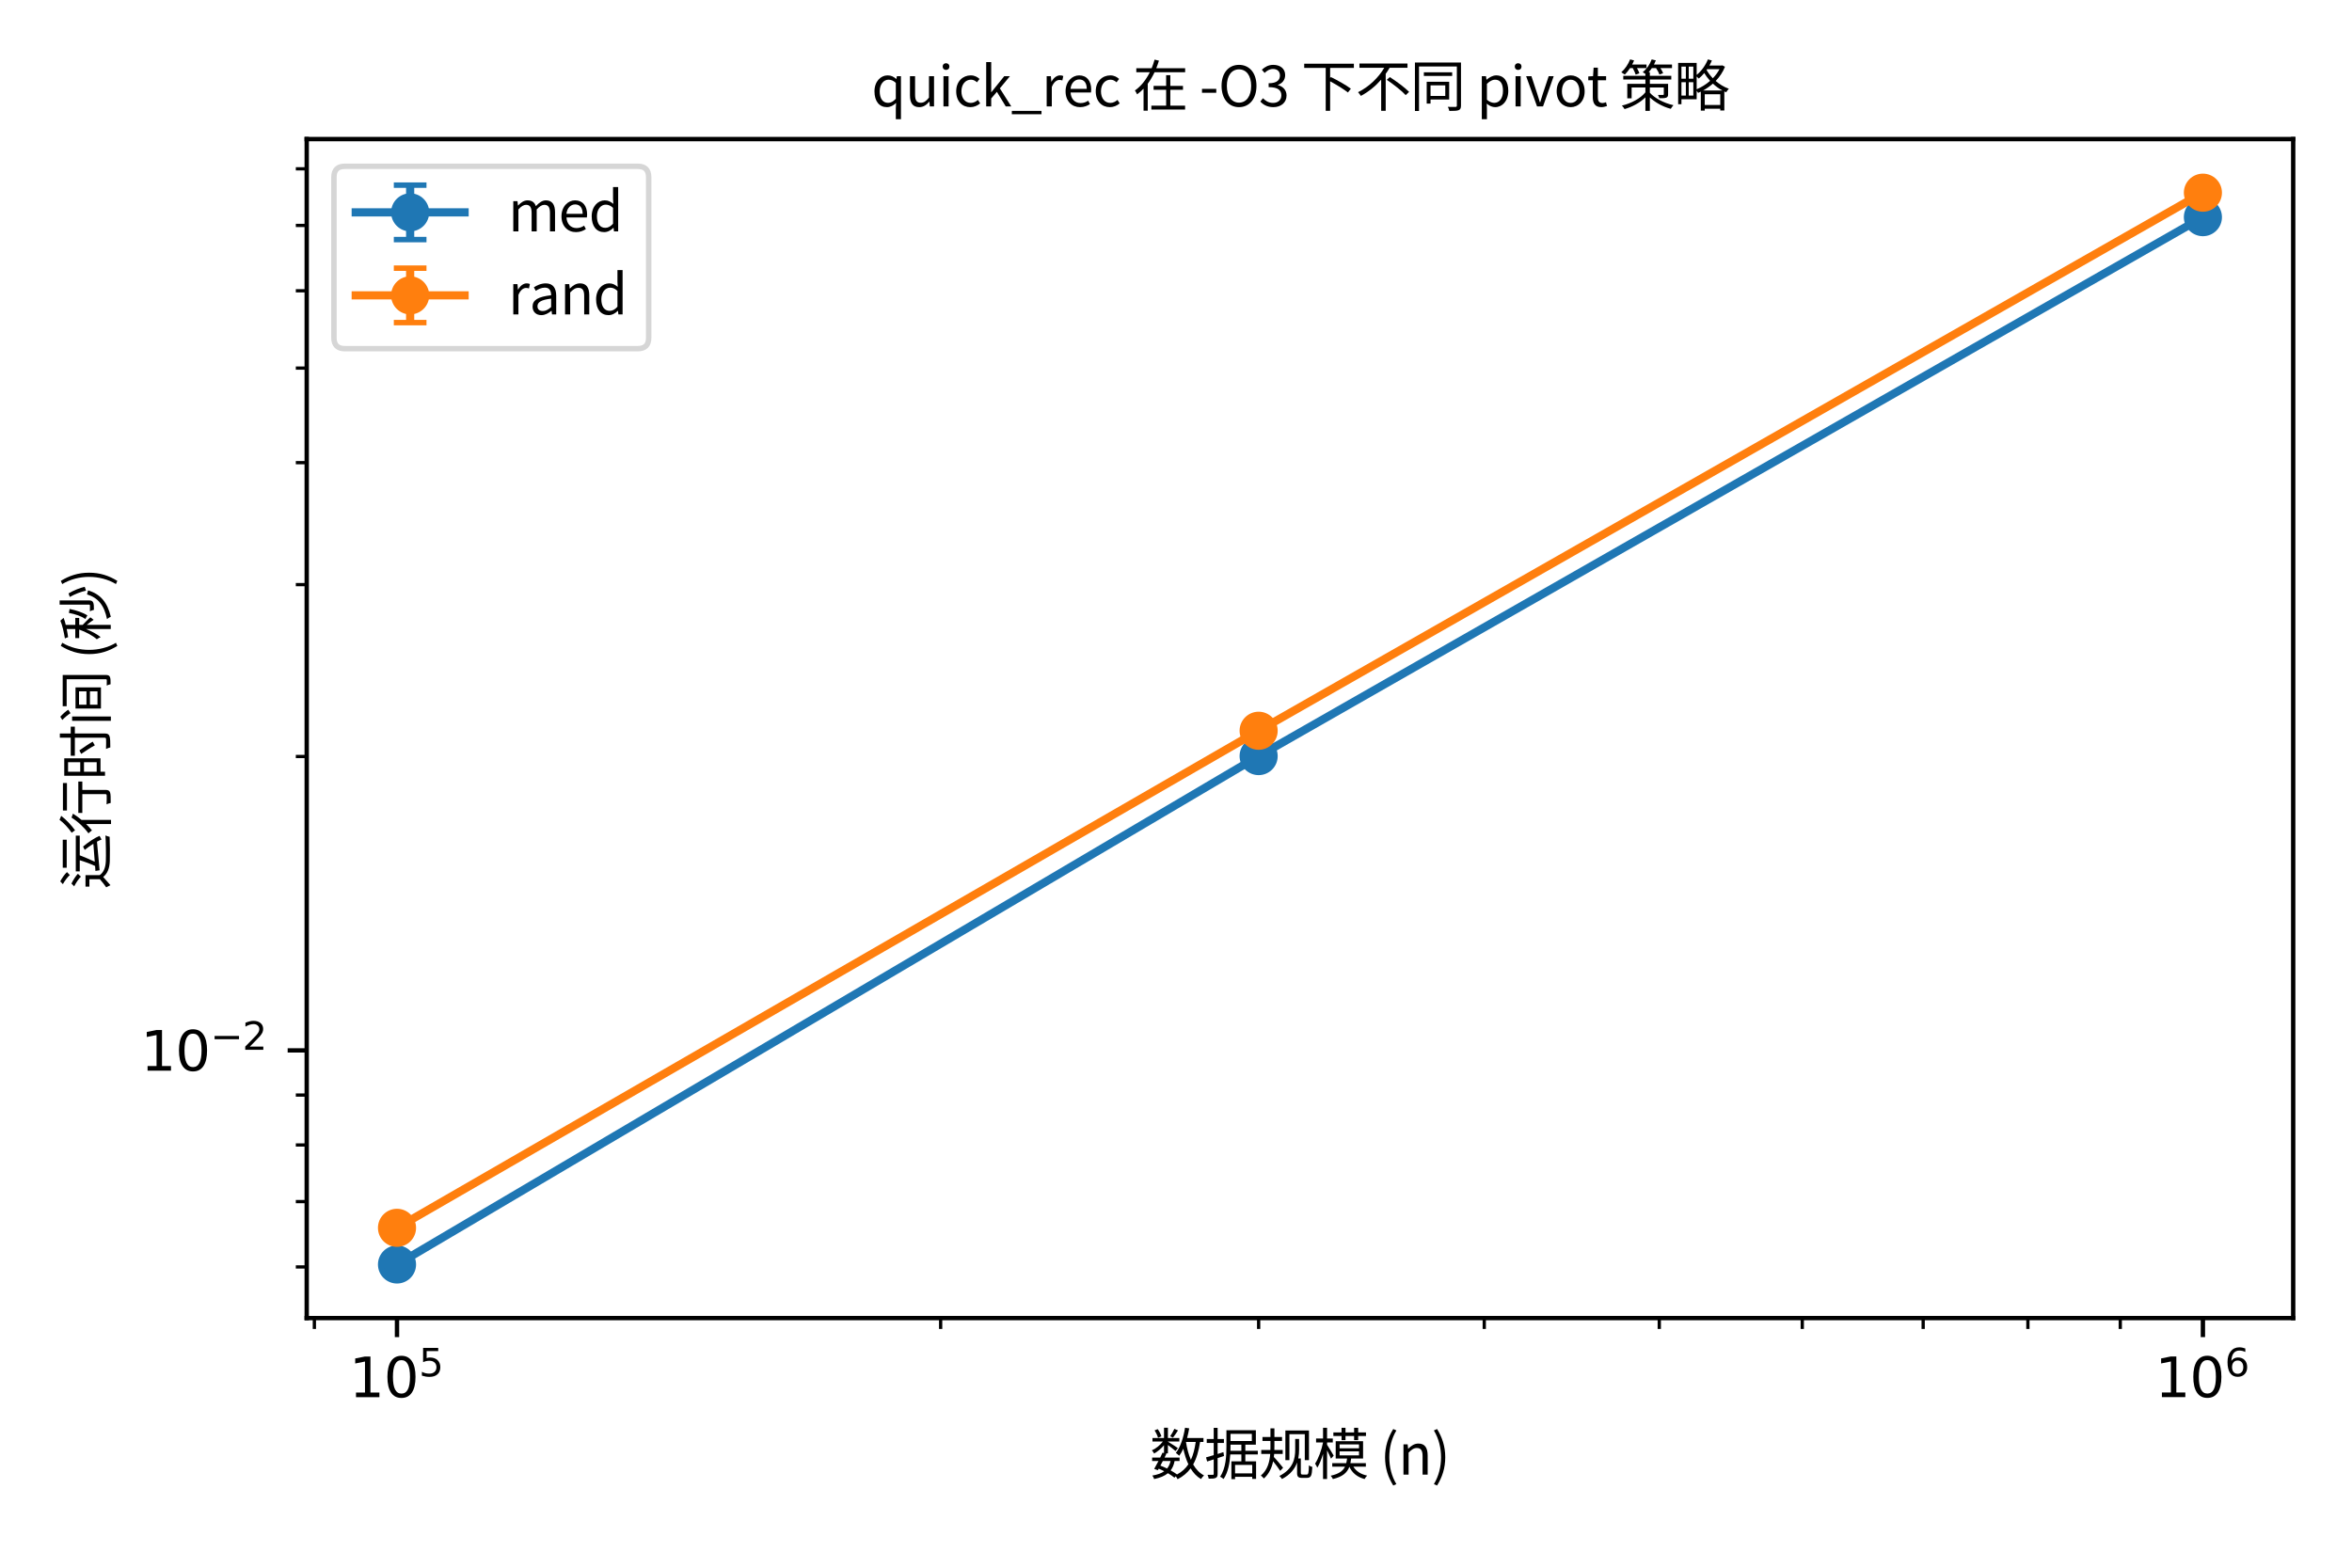 <?xml version="1.0" encoding="utf-8" standalone="no"?>
<!DOCTYPE svg PUBLIC "-//W3C//DTD SVG 1.1//EN"
  "http://www.w3.org/Graphics/SVG/1.1/DTD/svg11.dtd">
<svg xmlns:xlink="http://www.w3.org/1999/xlink" width="432pt" height="288pt" viewBox="0 0 432 288" xmlns="http://www.w3.org/2000/svg" version="1.1">
 <defs>
  <style type="text/css">*{stroke-linejoin: round; stroke-linecap: butt}</style>
 </defs>
 <g id="figure_1">
  <g id="patch_1">
   <path d="M 0 288 
L 432 288 
L 432 0 
L 0 0 
z
" style="fill: #ffffff"/>
  </g>
  <g id="axes_1">
   <g id="patch_2">
    <path d="M 56.335 242.143 
L 421.2 242.143 
L 421.2 25.552 
L 56.335 25.552 
z
" style="fill: #ffffff"/>
   </g>
   <g id="matplotlib.axis_1">
    <g id="xtick_1">
     <g id="line2d_1">
      <defs>
       <path id="m22f212d4cc" d="M 0 0 
L 0 3.5 
" style="stroke: #000000; stroke-width: 0.8"/>
      </defs>
      <g>
       <use xlink:href="#m22f212d4cc" x="72.919" y="242.143" style="stroke: #000000; stroke-width: 0.8"/>
      </g>
     </g>
     <g id="text_1">
      <!-- $\mathdefault{10^{5}}$ -->
      <g transform="translate(64.119 256.741) scale(0.1 -0.1)">
       <defs>
        <path id="DejaVuSans-31" d="M 794 531 
L 1825 531 
L 1825 4091 
L 703 3866 
L 703 4441 
L 1819 4666 
L 2450 4666 
L 2450 531 
L 3481 531 
L 3481 0 
L 794 0 
L 794 531 
z
" transform="scale(0.016)"/>
        <path id="DejaVuSans-30" d="M 2034 4250 
Q 1547 4250 1301 3770 
Q 1056 3291 1056 2328 
Q 1056 1369 1301 889 
Q 1547 409 2034 409 
Q 2525 409 2770 889 
Q 3016 1369 3016 2328 
Q 3016 3291 2770 3770 
Q 2525 4250 2034 4250 
z
M 2034 4750 
Q 2819 4750 3233 4129 
Q 3647 3509 3647 2328 
Q 3647 1150 3233 529 
Q 2819 -91 2034 -91 
Q 1250 -91 836 529 
Q 422 1150 422 2328 
Q 422 3509 836 4129 
Q 1250 4750 2034 4750 
z
" transform="scale(0.016)"/>
        <path id="DejaVuSans-35" d="M 691 4666 
L 3169 4666 
L 3169 4134 
L 1269 4134 
L 1269 2991 
Q 1406 3038 1543 3061 
Q 1681 3084 1819 3084 
Q 2600 3084 3056 2656 
Q 3513 2228 3513 1497 
Q 3513 744 3044 326 
Q 2575 -91 1722 -91 
Q 1428 -91 1123 -41 
Q 819 9 494 109 
L 494 744 
Q 775 591 1075 516 
Q 1375 441 1709 441 
Q 2250 441 2565 725 
Q 2881 1009 2881 1497 
Q 2881 1984 2565 2268 
Q 2250 2553 1709 2553 
Q 1456 2553 1204 2497 
Q 953 2441 691 2322 
L 691 4666 
z
" transform="scale(0.016)"/>
       </defs>
       <use xlink:href="#DejaVuSans-31" transform="translate(0 0.684)"/>
       <use xlink:href="#DejaVuSans-30" transform="translate(63.623 0.684)"/>
       <use xlink:href="#DejaVuSans-35" transform="translate(128.203 38.966) scale(0.7)"/>
      </g>
     </g>
    </g>
    <g id="xtick_2">
     <g id="line2d_2">
      <g>
       <use xlink:href="#m22f212d4cc" x="404.615" y="242.143" style="stroke: #000000; stroke-width: 0.8"/>
      </g>
     </g>
     <g id="text_2">
      <!-- $\mathdefault{10^{6}}$ -->
      <g transform="translate(395.815 256.741) scale(0.1 -0.1)">
       <defs>
        <path id="DejaVuSans-36" d="M 2113 2584 
Q 1688 2584 1439 2293 
Q 1191 2003 1191 1497 
Q 1191 994 1439 701 
Q 1688 409 2113 409 
Q 2538 409 2786 701 
Q 3034 994 3034 1497 
Q 3034 2003 2786 2293 
Q 2538 2584 2113 2584 
z
M 3366 4563 
L 3366 3988 
Q 3128 4100 2886 4159 
Q 2644 4219 2406 4219 
Q 1781 4219 1451 3797 
Q 1122 3375 1075 2522 
Q 1259 2794 1537 2939 
Q 1816 3084 2150 3084 
Q 2853 3084 3261 2657 
Q 3669 2231 3669 1497 
Q 3669 778 3244 343 
Q 2819 -91 2113 -91 
Q 1303 -91 875 529 
Q 447 1150 447 2328 
Q 447 3434 972 4092 
Q 1497 4750 2381 4750 
Q 2619 4750 2861 4703 
Q 3103 4656 3366 4563 
z
" transform="scale(0.016)"/>
       </defs>
       <use xlink:href="#DejaVuSans-31" transform="translate(0 0.766)"/>
       <use xlink:href="#DejaVuSans-30" transform="translate(63.623 0.766)"/>
       <use xlink:href="#DejaVuSans-36" transform="translate(128.203 39.047) scale(0.7)"/>
      </g>
     </g>
    </g>
    <g id="xtick_3">
     <g id="line2d_3">
      <defs>
       <path id="mb763a9215d" d="M 0 0 
L 0 2 
" style="stroke: #000000; stroke-width: 0.6"/>
      </defs>
      <g>
       <use xlink:href="#mb763a9215d" x="57.742" y="242.143" style="stroke: #000000; stroke-width: 0.6"/>
      </g>
     </g>
    </g>
    <g id="xtick_4">
     <g id="line2d_4">
      <g>
       <use xlink:href="#mb763a9215d" x="172.77" y="242.143" style="stroke: #000000; stroke-width: 0.6"/>
      </g>
     </g>
    </g>
    <g id="xtick_5">
     <g id="line2d_5">
      <g>
       <use xlink:href="#mb763a9215d" x="231.178" y="242.143" style="stroke: #000000; stroke-width: 0.6"/>
      </g>
     </g>
    </g>
    <g id="xtick_6">
     <g id="line2d_6">
      <g>
       <use xlink:href="#mb763a9215d" x="272.62" y="242.143" style="stroke: #000000; stroke-width: 0.6"/>
      </g>
     </g>
    </g>
    <g id="xtick_7">
     <g id="line2d_7">
      <g>
       <use xlink:href="#mb763a9215d" x="304.765" y="242.143" style="stroke: #000000; stroke-width: 0.6"/>
      </g>
     </g>
    </g>
    <g id="xtick_8">
     <g id="line2d_8">
      <g>
       <use xlink:href="#mb763a9215d" x="331.029" y="242.143" style="stroke: #000000; stroke-width: 0.6"/>
      </g>
     </g>
    </g>
    <g id="xtick_9">
     <g id="line2d_9">
      <g>
       <use xlink:href="#mb763a9215d" x="353.235" y="242.143" style="stroke: #000000; stroke-width: 0.6"/>
      </g>
     </g>
    </g>
    <g id="xtick_10">
     <g id="line2d_10">
      <g>
       <use xlink:href="#mb763a9215d" x="372.471" y="242.143" style="stroke: #000000; stroke-width: 0.6"/>
      </g>
     </g>
    </g>
    <g id="xtick_11">
     <g id="line2d_11">
      <g>
       <use xlink:href="#mb763a9215d" x="389.438" y="242.143" style="stroke: #000000; stroke-width: 0.6"/>
      </g>
     </g>
    </g>
    <g id="text_3">
     <!-- 数据规模 (n) -->
     <g transform="translate(211.217 270.899) scale(0.1 -0.1)">
      <defs>
       <path id="NotoSansCJKjp-Regular-6570" d="M 2803 5254 
C 2688 4998 2483 4627 2317 4403 
L 2643 4243 
C 2816 4454 3027 4781 3219 5075 
L 2803 5254 
z
M 531 5075 
C 704 4806 870 4454 928 4230 
L 1312 4397 
C 1248 4627 1075 4973 890 5222 
L 531 5075 
z
M 4026 5382 
C 3846 4243 3507 3162 2970 2490 
C 3078 2413 3283 2246 3360 2163 
C 3533 2394 3693 2669 3827 2970 
C 3974 2310 4160 1709 4410 1184 
C 4090 698 3667 314 3110 19 
C 2912 166 2656 326 2374 480 
C 2598 774 2746 1126 2829 1562 
L 3398 1562 
L 3398 1958 
L 1677 1958 
L 1894 2413 
L 1779 2438 
L 2061 2438 
L 2061 3398 
C 2374 3168 2771 2854 2938 2701 
L 3206 3046 
C 3034 3174 2336 3616 2061 3776 
L 2061 3802 
L 3373 3802 
L 3373 4198 
L 2061 4198 
L 2061 5382 
L 1613 5382 
L 1613 4198 
L 288 4198 
L 288 3802 
L 1485 3802 
C 1171 3379 678 2982 218 2784 
C 314 2694 422 2528 480 2419 
C 870 2637 1293 2989 1613 3373 
L 1613 2477 
L 1440 2515 
L 1178 1958 
L 250 1958 
L 250 1562 
L 979 1562 
C 806 1222 627 896 486 653 
L 909 506 
L 1005 678 
C 1222 589 1434 493 1638 384 
C 1306 147 858 -13 269 -109 
C 352 -211 448 -384 480 -512 
C 1171 -365 1683 -154 2061 160 
C 2355 -13 2611 -186 2810 -352 
L 2963 -192 
C 3046 -301 3136 -448 3174 -531 
C 3802 -205 4288 205 4666 710 
C 4979 192 5370 -224 5862 -512 
C 5939 -378 6093 -192 6208 -96 
C 5690 173 5280 614 4960 1165 
C 5350 1856 5594 2707 5754 3750 
L 6144 3750 
L 6144 4198 
L 4262 4198 
C 4358 4557 4442 4928 4506 5312 
L 4026 5382 
z
M 1478 1562 
L 2368 1562 
C 2285 1216 2157 928 1965 698 
C 1715 819 1459 934 1197 1030 
L 1478 1562 
z
M 4134 3750 
L 5254 3750 
C 5139 2950 4966 2266 4698 1696 
C 4435 2298 4250 3002 4134 3750 
z
" transform="scale(0.016)"/>
       <path id="NotoSansCJKjp-Regular-636e" d="M 3098 1523 
L 3098 -518 
L 3520 -518 
L 3520 -256 
L 5491 -256 
L 5491 -493 
L 5933 -493 
L 5933 1523 
L 4698 1523 
L 4698 2317 
L 6131 2317 
L 6131 2733 
L 4698 2733 
L 4698 3437 
L 5907 3437 
L 5907 5094 
L 2528 5094 
L 2528 3162 
C 2528 2144 2470 749 1805 -237 
C 1914 -288 2112 -429 2202 -506 
C 2733 275 2912 1363 2970 2317 
L 4243 2317 
L 4243 1523 
L 3098 1523 
z
M 2995 4678 
L 5446 4678 
L 5446 3859 
L 2995 3859 
L 2995 4678 
z
M 2995 3437 
L 4243 3437 
L 4243 2733 
L 2989 2733 
L 2995 3162 
L 2995 3437 
z
M 3520 141 
L 3520 1114 
L 5491 1114 
L 5491 141 
L 3520 141 
z
M 1069 5370 
L 1069 4083 
L 269 4083 
L 269 3635 
L 1069 3635 
L 1069 2234 
C 736 2131 429 2042 186 1978 
L 314 1504 
L 1069 1747 
L 1069 90 
C 1069 0 1037 -26 960 -26 
C 883 -32 634 -32 358 -26 
C 416 -154 480 -352 493 -467 
C 896 -474 1146 -454 1299 -378 
C 1459 -307 1517 -173 1517 90 
L 1517 1894 
L 2253 2138 
L 2182 2579 
L 1517 2368 
L 1517 3635 
L 2240 3635 
L 2240 4083 
L 1517 4083 
L 1517 5370 
L 1069 5370 
z
" transform="scale(0.016)"/>
       <path id="NotoSansCJKjp-Regular-89c4" d="M 3046 5062 
L 3046 1658 
L 3507 1658 
L 3507 4640 
L 5274 4640 
L 5274 1658 
L 5754 1658 
L 5754 5062 
L 3046 5062 
z
M 1331 5312 
L 1331 4314 
L 416 4314 
L 416 3866 
L 1331 3866 
L 1331 3232 
L 1325 2829 
L 275 2829 
L 275 2374 
L 1306 2374 
C 1242 1504 1011 531 230 -109 
C 346 -192 506 -352 576 -448 
C 1184 96 1491 806 1638 1530 
C 1920 1178 2298 685 2451 429 
L 2784 787 
C 2630 986 1984 1760 1722 2022 
L 1760 2374 
L 2739 2374 
L 2739 2829 
L 1779 2829 
L 1786 3238 
L 1786 3866 
L 2662 3866 
L 2662 4314 
L 1786 4314 
L 1786 5312 
L 1331 5312 
z
M 4173 4096 
L 4173 2867 
C 4173 1875 3968 666 2355 -160 
C 2451 -230 2598 -410 2656 -506 
C 3635 0 4141 691 4390 1389 
L 4390 173 
C 4390 -256 4550 -378 4966 -378 
L 5485 -378 
C 6010 -378 6086 -122 6138 877 
C 6022 902 5862 973 5747 1062 
C 5722 173 5690 6 5485 6 
L 5030 6 
C 4870 6 4819 51 4819 224 
L 4819 1856 
L 4525 1856 
C 4595 2202 4621 2547 4621 2861 
L 4621 4096 
L 4173 4096 
z
" transform="scale(0.016)"/>
       <path id="NotoSansCJKjp-Regular-6a21" d="M 3021 2669 
L 5248 2669 
L 5248 2208 
L 3021 2208 
L 3021 2669 
z
M 3021 3469 
L 5248 3469 
L 5248 3021 
L 3021 3021 
L 3021 3469 
z
M 4685 5376 
L 4685 4845 
L 3699 4845 
L 3699 5376 
L 3245 5376 
L 3245 4845 
L 2304 4845 
L 2304 4435 
L 3245 4435 
L 3245 3955 
L 3699 3955 
L 3699 4435 
L 4685 4435 
L 4685 3955 
L 5152 3955 
L 5152 4435 
L 6048 4435 
L 6048 4845 
L 5152 4845 
L 5152 5376 
L 4685 5376 
z
M 2573 3834 
L 2573 1850 
L 3878 1850 
C 3853 1658 3827 1485 3782 1318 
L 2176 1318 
L 2176 909 
L 3642 909 
C 3398 416 2938 77 1997 -128 
C 2086 -224 2208 -403 2253 -512 
C 3366 -243 3885 218 4141 896 
C 4461 192 5056 -288 5888 -512 
C 5952 -390 6080 -211 6182 -115 
C 5459 38 4909 390 4602 909 
L 6035 909 
L 6035 1318 
L 4262 1318 
C 4294 1485 4326 1664 4346 1850 
L 5715 1850 
L 5715 3834 
L 2573 3834 
z
M 1120 5376 
L 1120 4141 
L 320 4141 
L 320 3693 
L 1120 3693 
L 1120 3686 
C 947 2816 576 1798 205 1261 
C 288 1146 403 934 461 794 
C 704 1171 934 1754 1120 2381 
L 1120 -506 
L 1581 -506 
L 1581 2790 
C 1754 2451 1952 2042 2035 1830 
L 2342 2176 
C 2234 2374 1747 3174 1581 3424 
L 1581 3693 
L 2240 3693 
L 2240 4141 
L 1581 4141 
L 1581 5376 
L 1120 5376 
z
" transform="scale(0.016)"/>
       <path id="NotoSansCJKjp-Regular-20" transform="scale(0.016)"/>
       <path id="NotoSansCJKjp-Regular-28" d="M 1530 -1254 
L 1888 -1094 
C 1338 -186 1075 902 1075 1990 
C 1075 3072 1338 4154 1888 5069 
L 1530 5235 
C 941 4275 589 3245 589 1990 
C 589 730 941 -301 1530 -1254 
z
" transform="scale(0.016)"/>
       <path id="NotoSansCJKjp-Regular-6e" d="M 589 0 
L 1178 0 
L 1178 2522 
C 1523 2874 1766 3053 2125 3053 
C 2586 3053 2784 2778 2784 2125 
L 2784 0 
L 3366 0 
L 3366 2202 
C 3366 3085 3034 3565 2304 3565 
C 1830 3565 1466 3302 1139 2970 
L 1126 2970 
L 1069 3475 
L 589 3475 
L 589 0 
z
" transform="scale(0.016)"/>
       <path id="NotoSansCJKjp-Regular-29" d="M 634 -1254 
C 1222 -301 1574 730 1574 1990 
C 1574 3245 1222 4275 634 5235 
L 269 5069 
C 819 4154 1094 3072 1094 1990 
C 1094 902 819 -186 269 -1094 
L 634 -1254 
z
" transform="scale(0.016)"/>
      </defs>
      <use xlink:href="#NotoSansCJKjp-Regular-6570"/>
      <use xlink:href="#NotoSansCJKjp-Regular-636e" transform="translate(100 0)"/>
      <use xlink:href="#NotoSansCJKjp-Regular-89c4" transform="translate(200 0)"/>
      <use xlink:href="#NotoSansCJKjp-Regular-6a21" transform="translate(300 0)"/>
      <use xlink:href="#NotoSansCJKjp-Regular-20" transform="translate(400 0)"/>
      <use xlink:href="#NotoSansCJKjp-Regular-28" transform="translate(422.4 0)"/>
      <use xlink:href="#NotoSansCJKjp-Regular-6e" transform="translate(456.2 0)"/>
      <use xlink:href="#NotoSansCJKjp-Regular-29" transform="translate(517.2 0)"/>
     </g>
    </g>
   </g>
   <g id="matplotlib.axis_2">
    <g id="ytick_1">
     <g id="line2d_12">
      <defs>
       <path id="m5b4c57a4d7" d="M 0 0 
L -3.5 0 
" style="stroke: #000000; stroke-width: 0.8"/>
      </defs>
      <g>
       <use xlink:href="#m5b4c57a4d7" x="56.335" y="192.967" style="stroke: #000000; stroke-width: 0.8"/>
      </g>
     </g>
     <g id="text_4">
      <!-- $\mathdefault{10^{-2}}$ -->
      <g transform="translate(25.835 196.766) scale(0.1 -0.1)">
       <defs>
        <path id="DejaVuSans-2212" d="M 678 2272 
L 4684 2272 
L 4684 1741 
L 678 1741 
L 678 2272 
z
" transform="scale(0.016)"/>
        <path id="DejaVuSans-32" d="M 1228 531 
L 3431 531 
L 3431 0 
L 469 0 
L 469 531 
Q 828 903 1448 1529 
Q 2069 2156 2228 2338 
Q 2531 2678 2651 2914 
Q 2772 3150 2772 3378 
Q 2772 3750 2511 3984 
Q 2250 4219 1831 4219 
Q 1534 4219 1204 4116 
Q 875 4013 500 3803 
L 500 4441 
Q 881 4594 1212 4672 
Q 1544 4750 1819 4750 
Q 2544 4750 2975 4387 
Q 3406 4025 3406 3419 
Q 3406 3131 3298 2873 
Q 3191 2616 2906 2266 
Q 2828 2175 2409 1742 
Q 1991 1309 1228 531 
z
" transform="scale(0.016)"/>
       </defs>
       <use xlink:href="#DejaVuSans-31" transform="translate(0 0.766)"/>
       <use xlink:href="#DejaVuSans-30" transform="translate(63.623 0.766)"/>
       <use xlink:href="#DejaVuSans-2212" transform="translate(128.203 39.047) scale(0.7)"/>
       <use xlink:href="#DejaVuSans-32" transform="translate(186.855 39.047) scale(0.7)"/>
      </g>
     </g>
    </g>
    <g id="ytick_2">
     <g id="line2d_13">
      <defs>
       <path id="m8777e7a3e4" d="M 0 0 
L -2 0 
" style="stroke: #000000; stroke-width: 0.6"/>
      </defs>
      <g>
       <use xlink:href="#m8777e7a3e4" x="56.335" y="232.751" style="stroke: #000000; stroke-width: 0.6"/>
      </g>
     </g>
    </g>
    <g id="ytick_3">
     <g id="line2d_14">
      <g>
       <use xlink:href="#m8777e7a3e4" x="56.335" y="220.745" style="stroke: #000000; stroke-width: 0.6"/>
      </g>
     </g>
    </g>
    <g id="ytick_4">
     <g id="line2d_15">
      <g>
       <use xlink:href="#m8777e7a3e4" x="56.335" y="210.346" style="stroke: #000000; stroke-width: 0.6"/>
      </g>
     </g>
    </g>
    <g id="ytick_5">
     <g id="line2d_16">
      <g>
       <use xlink:href="#m8777e7a3e4" x="56.335" y="201.172" style="stroke: #000000; stroke-width: 0.6"/>
      </g>
     </g>
    </g>
    <g id="ytick_6">
     <g id="line2d_17">
      <g>
       <use xlink:href="#m8777e7a3e4" x="56.335" y="138.982" style="stroke: #000000; stroke-width: 0.6"/>
      </g>
     </g>
    </g>
    <g id="ytick_7">
     <g id="line2d_18">
      <g>
       <use xlink:href="#m8777e7a3e4" x="56.335" y="107.404" style="stroke: #000000; stroke-width: 0.6"/>
      </g>
     </g>
    </g>
    <g id="ytick_8">
     <g id="line2d_19">
      <g>
       <use xlink:href="#m8777e7a3e4" x="56.335" y="84.998" style="stroke: #000000; stroke-width: 0.6"/>
      </g>
     </g>
    </g>
    <g id="ytick_9">
     <g id="line2d_20">
      <g>
       <use xlink:href="#m8777e7a3e4" x="56.335" y="67.619" style="stroke: #000000; stroke-width: 0.6"/>
      </g>
     </g>
    </g>
    <g id="ytick_10">
     <g id="line2d_21">
      <g>
       <use xlink:href="#m8777e7a3e4" x="56.335" y="53.42" style="stroke: #000000; stroke-width: 0.6"/>
      </g>
     </g>
    </g>
    <g id="ytick_11">
     <g id="line2d_22">
      <g>
       <use xlink:href="#m8777e7a3e4" x="56.335" y="41.414" style="stroke: #000000; stroke-width: 0.6"/>
      </g>
     </g>
    </g>
    <g id="ytick_12">
     <g id="line2d_23">
      <g>
       <use xlink:href="#m8777e7a3e4" x="56.335" y="31.014" style="stroke: #000000; stroke-width: 0.6"/>
      </g>
     </g>
    </g>
    <g id="text_5">
     <!-- 运行时间 (秒) -->
     <g transform="translate(19.544 163.348) rotate(-90) scale(0.1 -0.1)">
      <defs>
       <path id="NotoSansCJKjp-Regular-8fd0" d="M 576 4998 
C 960 4787 1408 4448 1619 4198 
L 1958 4525 
C 1741 4774 1280 5094 896 5299 
L 576 4998 
z
M 326 3699 
C 730 3494 1210 3174 1434 2925 
L 1766 3270 
C 1530 3514 1043 3821 640 4013 
L 326 3699 
z
M 2458 5011 
L 2458 4557 
L 5677 4557 
L 5677 5011 
L 2458 5011 
z
M 1606 2400 
L 294 2400 
L 294 1952 
L 1139 1952 
L 1139 749 
C 832 480 493 218 211 19 
L 461 -461 
C 794 -179 1107 96 1402 371 
C 1811 -134 2394 -358 3238 -390 
C 3955 -416 5299 -403 6010 -371 
C 6035 -230 6112 -6 6170 109 
C 5402 58 3942 38 3232 64 
C 2483 96 1920 314 1606 781 
L 1606 2400 
z
M 4506 2490 
C 4749 2195 4998 1843 5216 1498 
L 3149 1338 
C 3392 1837 3667 2496 3885 3059 
L 6144 3059 
L 6144 3514 
L 2042 3514 
L 2042 3059 
L 3322 3059 
C 3155 2490 2893 1792 2662 1299 
L 2093 1261 
L 2170 781 
C 3021 858 4262 966 5453 1082 
C 5555 890 5638 710 5696 557 
L 6118 787 
C 5914 1312 5382 2099 4890 2682 
L 4506 2490 
z
" transform="scale(0.016)"/>
       <path id="NotoSansCJKjp-Regular-884c" d="M 2784 4992 
L 2784 4531 
L 5933 4531 
L 5933 4992 
L 2784 4992 
z
M 1709 5382 
C 1382 4915 762 4346 224 3981 
C 307 3891 442 3706 506 3597 
C 1082 4006 1741 4634 2170 5190 
L 1709 5382 
z
M 2502 3226 
L 2502 2765 
L 4659 2765 
L 4659 109 
C 4659 6 4614 -26 4493 -32 
C 4378 -38 3942 -38 3488 -19 
C 3558 -160 3629 -358 3648 -493 
C 4275 -493 4640 -493 4858 -422 
C 5069 -339 5146 -192 5146 102 
L 5146 2765 
L 6112 2765 
L 6112 3226 
L 2502 3226 
z
M 1965 4006 
C 1523 3277 819 2534 160 2061 
C 256 1965 429 1754 499 1658 
C 736 1850 986 2080 1229 2330 
L 1229 -531 
L 1702 -531 
L 1702 2854 
C 1971 3174 2214 3507 2419 3840 
L 1965 4006 
z
" transform="scale(0.016)"/>
       <path id="NotoSansCJKjp-Regular-65f6" d="M 3034 2893 
C 3373 2400 3808 1722 4013 1331 
L 4435 1574 
C 4218 1965 3776 2618 3430 3104 
L 3034 2893 
z
M 2074 2573 
L 2074 1114 
L 979 1114 
L 979 2573 
L 2074 2573 
z
M 2074 3002 
L 979 3002 
L 979 4403 
L 2074 4403 
L 2074 3002 
z
M 518 4838 
L 518 160 
L 979 160 
L 979 678 
L 2522 678 
L 2522 4838 
L 518 4838 
z
M 4890 5344 
L 4890 4096 
L 2816 4096 
L 2816 3622 
L 4890 3622 
L 4890 211 
C 4890 83 4838 38 4710 38 
C 4570 26 4096 26 3597 45 
C 3667 -96 3744 -314 3776 -448 
C 4416 -448 4826 -442 5056 -358 
C 5286 -282 5376 -141 5376 211 
L 5376 3622 
L 6157 3622 
L 6157 4096 
L 5376 4096 
L 5376 5344 
L 4890 5344 
z
" transform="scale(0.016)"/>
       <path id="NotoSansCJKjp-Regular-95f4" d="M 582 3936 
L 582 -512 
L 1075 -512 
L 1075 3936 
L 582 3936 
z
M 678 5062 
C 973 4781 1306 4378 1453 4122 
L 1850 4378 
C 1696 4646 1350 5024 1050 5293 
L 678 5062 
z
M 2426 1888 
L 3962 1888 
L 3962 1024 
L 2426 1024 
L 2426 1888 
z
M 2426 3142 
L 3962 3142 
L 3962 2291 
L 2426 2291 
L 2426 3142 
z
M 1990 3546 
L 1990 627 
L 4416 627 
L 4416 3546 
L 1990 3546 
z
M 2253 5018 
L 2253 4563 
L 5350 4563 
L 5350 70 
C 5350 -13 5325 -38 5242 -45 
C 5158 -45 4896 -51 4627 -38 
C 4691 -160 4755 -365 4781 -480 
C 5171 -480 5446 -480 5619 -403 
C 5786 -320 5843 -198 5843 70 
L 5843 5018 
L 2253 5018 
z
" transform="scale(0.016)"/>
       <path id="NotoSansCJKjp-Regular-79d2" d="M 4160 5370 
L 4160 1997 
C 4160 1920 4128 1894 4045 1888 
C 3962 1888 3693 1888 3392 1894 
C 3462 1766 3533 1562 3558 1434 
C 3987 1427 4243 1446 4410 1523 
C 4582 1606 4640 1741 4640 1990 
L 4640 5370 
L 4160 5370 
z
M 3206 4307 
C 3072 3590 2842 2880 2502 2413 
C 2624 2362 2829 2246 2918 2182 
C 3238 2675 3507 3450 3661 4224 
L 3206 4307 
z
M 5037 4205 
C 5370 3629 5664 2848 5760 2342 
L 6202 2490 
C 6093 3002 5792 3763 5446 4346 
L 5037 4205 
z
M 5331 2227 
C 4947 947 4064 243 2496 -70 
C 2598 -186 2714 -365 2765 -506 
C 4429 -109 5370 685 5792 2106 
L 5331 2227 
z
M 2310 5286 
C 1837 5069 992 4883 275 4762 
C 333 4659 397 4499 416 4397 
C 717 4435 1037 4493 1357 4557 
L 1357 3571 
L 314 3571 
L 314 3123 
L 1293 3123 
C 1037 2387 595 1555 179 1101 
C 262 986 378 794 429 659 
C 755 1056 1094 1690 1357 2336 
L 1357 -499 
L 1830 -499 
L 1830 2259 
C 2048 1990 2304 1645 2413 1466 
L 2701 1843 
C 2573 1990 2016 2566 1830 2726 
L 1830 3123 
L 2630 3123 
L 2630 3571 
L 1830 3571 
L 1830 4666 
C 2131 4736 2413 4819 2643 4915 
L 2310 5286 
z
" transform="scale(0.016)"/>
      </defs>
      <use xlink:href="#NotoSansCJKjp-Regular-8fd0"/>
      <use xlink:href="#NotoSansCJKjp-Regular-884c" transform="translate(100 0)"/>
      <use xlink:href="#NotoSansCJKjp-Regular-65f6" transform="translate(200 0)"/>
      <use xlink:href="#NotoSansCJKjp-Regular-95f4" transform="translate(300 0)"/>
      <use xlink:href="#NotoSansCJKjp-Regular-20" transform="translate(400 0)"/>
      <use xlink:href="#NotoSansCJKjp-Regular-28" transform="translate(422.4 0)"/>
      <use xlink:href="#NotoSansCJKjp-Regular-79d2" transform="translate(456.2 0)"/>
      <use xlink:href="#NotoSansCJKjp-Regular-29" transform="translate(556.2 0)"/>
     </g>
    </g>
   </g>
   <g id="LineCollection_1">
    <path clip-path="url(#p956598f745)" style="fill: none; stroke: #1f77b4; stroke-width: 1.5"/>
    <path clip-path="url(#p956598f745)" style="fill: none; stroke: #1f77b4; stroke-width: 1.5"/>
    <path clip-path="url(#p956598f745)" style="fill: none; stroke: #1f77b4; stroke-width: 1.5"/>
   </g>
   <g id="line2d_24">
    <defs>
     <path id="ma4c19b8812" d="M 3 0 
L -3 -0 
" style="stroke: #1f77b4"/>
    </defs>
    <g clip-path="url(#p956598f745)"/>
   </g>
   <g id="line2d_25">
    <g clip-path="url(#p956598f745)"/>
   </g>
   <g id="LineCollection_2">
    <path clip-path="url(#p956598f745)" style="fill: none; stroke: #ff7f0e; stroke-width: 1.5"/>
    <path clip-path="url(#p956598f745)" style="fill: none; stroke: #ff7f0e; stroke-width: 1.5"/>
    <path clip-path="url(#p956598f745)" style="fill: none; stroke: #ff7f0e; stroke-width: 1.5"/>
   </g>
   <g id="line2d_26">
    <defs>
     <path id="m33160d6d75" d="M 3 0 
L -3 -0 
" style="stroke: #ff7f0e"/>
    </defs>
    <g clip-path="url(#p956598f745)"/>
   </g>
   <g id="line2d_27">
    <g clip-path="url(#p956598f745)"/>
   </g>
   <g id="line2d_28">
    <path d="M 72.919 232.298 
L 231.178 138.901 
L 404.615 39.894 
" clip-path="url(#p956598f745)" style="fill: none; stroke: #1f77b4; stroke-width: 1.5; stroke-linecap: square"/>
    <defs>
     <path id="mfbcc462cc2" d="M 0 3 
C 0.796 3 1.559 2.684 2.121 2.121 
C 2.684 1.559 3 0.796 3 0 
C 3 -0.796 2.684 -1.559 2.121 -2.121 
C 1.559 -2.684 0.796 -3 0 -3 
C -0.796 -3 -1.559 -2.684 -2.121 -2.121 
C -2.684 -1.559 -3 -0.796 -3 0 
C -3 0.796 -2.684 1.559 -2.121 2.121 
C -1.559 2.684 -0.796 3 0 3 
z
" style="stroke: #1f77b4"/>
    </defs>
    <g clip-path="url(#p956598f745)">
     <use xlink:href="#mfbcc462cc2" x="72.919" y="232.298" style="fill: #1f77b4; stroke: #1f77b4"/>
     <use xlink:href="#mfbcc462cc2" x="231.178" y="138.901" style="fill: #1f77b4; stroke: #1f77b4"/>
     <use xlink:href="#mfbcc462cc2" x="404.615" y="39.894" style="fill: #1f77b4; stroke: #1f77b4"/>
    </g>
   </g>
   <g id="line2d_29">
    <path d="M 72.919 225.564 
L 231.178 134.246 
L 404.615 35.398 
" clip-path="url(#p956598f745)" style="fill: none; stroke: #ff7f0e; stroke-width: 1.5; stroke-linecap: square"/>
    <defs>
     <path id="m4ebc932c6d" d="M 0 3 
C 0.796 3 1.559 2.684 2.121 2.121 
C 2.684 1.559 3 0.796 3 0 
C 3 -0.796 2.684 -1.559 2.121 -2.121 
C 1.559 -2.684 0.796 -3 0 -3 
C -0.796 -3 -1.559 -2.684 -2.121 -2.121 
C -2.684 -1.559 -3 -0.796 -3 0 
C -3 0.796 -2.684 1.559 -2.121 2.121 
C -1.559 2.684 -0.796 3 0 3 
z
" style="stroke: #ff7f0e"/>
    </defs>
    <g clip-path="url(#p956598f745)">
     <use xlink:href="#m4ebc932c6d" x="72.919" y="225.564" style="fill: #ff7f0e; stroke: #ff7f0e"/>
     <use xlink:href="#m4ebc932c6d" x="231.178" y="134.246" style="fill: #ff7f0e; stroke: #ff7f0e"/>
     <use xlink:href="#m4ebc932c6d" x="404.615" y="35.398" style="fill: #ff7f0e; stroke: #ff7f0e"/>
    </g>
   </g>
   <g id="patch_3">
    <path d="M 56.335 242.143 
L 56.335 25.552 
" style="fill: none; stroke: #000000; stroke-width: 0.8; stroke-linejoin: miter; stroke-linecap: square"/>
   </g>
   <g id="patch_4">
    <path d="M 421.2 242.143 
L 421.2 25.552 
" style="fill: none; stroke: #000000; stroke-width: 0.8; stroke-linejoin: miter; stroke-linecap: square"/>
   </g>
   <g id="patch_5">
    <path d="M 56.335 242.143 
L 421.2 242.143 
" style="fill: none; stroke: #000000; stroke-width: 0.8; stroke-linejoin: miter; stroke-linecap: square"/>
   </g>
   <g id="patch_6">
    <path d="M 56.335 25.552 
L 421.2 25.552 
" style="fill: none; stroke: #000000; stroke-width: 0.8; stroke-linejoin: miter; stroke-linecap: square"/>
   </g>
   <g id="text_6">
    <!-- quick_rec 在 -O3 下不同 pivot 策略 -->
    <g transform="translate(160.075 19.552) scale(0.1 -0.1)">
     <defs>
      <path id="NotoSansCJKjp-Regular-71" d="M 2790 -1466 
L 3379 -1466 
L 3379 3475 
L 2912 3475 
L 2854 3149 
L 2842 3149 
C 2534 3418 2253 3565 1843 3565 
C 1050 3565 339 2861 339 1734 
C 339 576 902 -83 1773 -83 
C 2176 -83 2541 128 2822 403 
L 2790 -230 
L 2790 -1466 
z
M 1901 410 
C 1293 410 941 902 941 1741 
C 941 2534 1389 3072 1946 3072 
C 2234 3072 2502 2970 2790 2707 
L 2790 883 
C 2502 563 2221 410 1901 410 
z
" transform="scale(0.016)"/>
      <path id="NotoSansCJKjp-Regular-75" d="M 1606 -83 
C 2080 -83 2426 166 2752 544 
L 2771 544 
L 2816 0 
L 3302 0 
L 3302 3475 
L 2720 3475 
L 2720 1011 
C 2387 602 2138 422 1779 422 
C 1318 422 1126 698 1126 1344 
L 1126 3475 
L 538 3475 
L 538 1274 
C 538 384 870 -83 1606 -83 
z
" transform="scale(0.016)"/>
      <path id="NotoSansCJKjp-Regular-69" d="M 589 0 
L 1178 0 
L 1178 3475 
L 589 3475 
L 589 0 
z
M 883 4192 
C 1114 4192 1274 4346 1274 4582 
C 1274 4806 1114 4960 883 4960 
C 653 4960 499 4806 499 4582 
C 499 4346 653 4192 883 4192 
z
" transform="scale(0.016)"/>
      <path id="NotoSansCJKjp-Regular-63" d="M 1958 -83 
C 2374 -83 2771 83 3085 352 
L 2829 749 
C 2611 557 2330 403 2010 403 
C 1370 403 934 934 934 1734 
C 934 2534 1395 3072 2029 3072 
C 2298 3072 2522 2950 2720 2771 
L 3014 3155 
C 2771 3373 2458 3565 2003 3565 
C 1107 3565 333 2893 333 1734 
C 333 582 1037 -83 1958 -83 
z
" transform="scale(0.016)"/>
      <path id="NotoSansCJKjp-Regular-6b" d="M 589 0 
L 1165 0 
L 1165 915 
L 1818 1677 
L 2835 0 
L 3469 0 
L 2157 2074 
L 3315 3475 
L 2662 3475 
L 1190 1645 
L 1165 1645 
L 1165 5094 
L 589 5094 
L 589 0 
z
" transform="scale(0.016)"/>
      <path id="NotoSansCJKjp-Regular-5f" d="M 83 -896 
L 3488 -896 
L 3488 -512 
L 83 -512 
L 83 -896 
z
" transform="scale(0.016)"/>
      <path id="NotoSansCJKjp-Regular-72" d="M 589 0 
L 1178 0 
L 1178 2234 
C 1408 2822 1760 3040 2048 3040 
C 2195 3040 2272 3021 2387 2982 
L 2496 3488 
C 2387 3546 2278 3565 2125 3565 
C 1741 3565 1382 3283 1139 2842 
L 1126 2842 
L 1069 3475 
L 589 3475 
L 589 0 
z
" transform="scale(0.016)"/>
      <path id="NotoSansCJKjp-Regular-65" d="M 1997 -83 
C 2464 -83 2835 70 3136 269 
L 2931 659 
C 2669 486 2400 384 2061 384 
C 1402 384 947 858 909 1600 
L 3251 1600 
C 3264 1690 3277 1805 3277 1933 
C 3277 2925 2778 3565 1888 3565 
C 1094 3565 333 2867 333 1734 
C 333 589 1069 -83 1997 -83 
z
M 902 2016 
C 973 2707 1408 3098 1901 3098 
C 2445 3098 2765 2720 2765 2016 
L 902 2016 
z
" transform="scale(0.016)"/>
      <path id="NotoSansCJKjp-Regular-5728" d="M 2502 5376 
C 2413 5050 2298 4710 2163 4384 
L 403 4384 
L 403 3923 
L 1952 3923 
C 1542 3104 979 2342 243 1830 
C 320 1722 442 1517 493 1389 
C 762 1581 1011 1798 1235 2035 
L 1235 -486 
L 1715 -486 
L 1715 2605 
C 2016 3014 2278 3462 2496 3923 
L 6010 3923 
L 6010 4384 
L 2694 4384 
C 2810 4672 2912 4966 3002 5254 
L 2502 5376 
z
M 3827 3590 
L 3827 2355 
L 2387 2355 
L 2387 1907 
L 3827 1907 
L 3827 90 
L 2131 90 
L 2131 -358 
L 6003 -358 
L 6003 90 
L 4307 90 
L 4307 1907 
L 5760 1907 
L 5760 2355 
L 4307 2355 
L 4307 3590 
L 3827 3590 
z
" transform="scale(0.016)"/>
      <path id="NotoSansCJKjp-Regular-2d" d="M 294 1568 
L 1933 1568 
L 1933 2016 
L 294 2016 
L 294 1568 
z
" transform="scale(0.016)"/>
      <path id="NotoSansCJKjp-Regular-4f" d="M 2374 -83 
C 3552 -83 4378 858 4378 2362 
C 4378 3866 3552 4774 2374 4774 
C 1197 4774 371 3866 371 2362 
C 371 858 1197 -83 2374 -83 
z
M 2374 435 
C 1530 435 979 1190 979 2362 
C 979 3533 1530 4256 2374 4256 
C 3219 4256 3770 3533 3770 2362 
C 3770 1190 3219 435 2374 435 
z
" transform="scale(0.016)"/>
      <path id="NotoSansCJKjp-Regular-33" d="M 1683 -83 
C 2522 -83 3194 416 3194 1254 
C 3194 1901 2752 2310 2202 2445 
L 2202 2477 
C 2701 2650 3034 3034 3034 3603 
C 3034 4346 2458 4774 1664 4774 
C 1126 4774 710 4538 358 4218 
L 672 3846 
C 941 4115 1267 4301 1645 4301 
C 2138 4301 2438 4006 2438 3558 
C 2438 3053 2112 2662 1139 2662 
L 1139 2214 
C 2227 2214 2598 1843 2598 1274 
C 2598 736 2208 403 1645 403 
C 1114 403 762 659 486 941 
L 186 563 
C 493 224 954 -83 1683 -83 
z
" transform="scale(0.016)"/>
      <path id="NotoSansCJKjp-Regular-4e0b" d="M 352 4902 
L 352 4422 
L 2822 4422 
L 2822 -506 
L 3328 -506 
L 3328 2886 
C 4064 2490 4922 1958 5370 1600 
L 5709 2035 
C 5197 2426 4179 3002 3418 3373 
L 3328 3270 
L 3328 4422 
L 6054 4422 
L 6054 4902 
L 352 4902 
z
" transform="scale(0.016)"/>
      <path id="NotoSansCJKjp-Regular-4e0d" d="M 3578 3059 
C 4339 2547 5299 1792 5754 1299 
L 6144 1670 
C 5664 2163 4691 2880 3936 3366 
L 3578 3059 
z
M 442 4928 
L 442 4435 
L 3290 4435 
C 2656 3341 1555 2259 282 1632 
C 384 1523 531 1331 608 1210 
C 1498 1677 2291 2336 2938 3078 
L 2938 -499 
L 3456 -499 
L 3456 3738 
C 3622 3962 3770 4198 3904 4435 
L 5958 4435 
L 5958 4928 
L 442 4928 
z
" transform="scale(0.016)"/>
      <path id="NotoSansCJKjp-Regular-540c" d="M 1587 3917 
L 1587 3501 
L 4838 3501 
L 4838 3917 
L 1587 3917 
z
M 2355 2419 
L 4045 2419 
L 4045 1203 
L 2355 1203 
L 2355 2419 
z
M 1914 2829 
L 1914 326 
L 2355 326 
L 2355 794 
L 4493 794 
L 4493 2829 
L 1914 2829 
z
M 563 5043 
L 563 -525 
L 1030 -525 
L 1030 4589 
L 5376 4589 
L 5376 102 
C 5376 -13 5338 -51 5222 -58 
C 5114 -58 4742 -64 4339 -51 
C 4416 -173 4486 -390 4512 -518 
C 5062 -518 5389 -506 5581 -429 
C 5779 -352 5850 -198 5850 96 
L 5850 5043 
L 563 5043 
z
" transform="scale(0.016)"/>
      <path id="NotoSansCJKjp-Regular-70" d="M 589 -1466 
L 1178 -1466 
L 1178 -288 
L 1158 320 
C 1472 58 1805 -83 2118 -83 
C 2912 -83 3629 602 3629 1792 
C 3629 2867 3142 3565 2246 3565 
C 1843 3565 1453 3334 1139 3072 
L 1126 3072 
L 1069 3475 
L 589 3475 
L 589 -1466 
z
M 2022 410 
C 1792 410 1485 499 1178 768 
L 1178 2598 
C 1510 2906 1811 3072 2099 3072 
C 2765 3072 3021 2560 3021 1786 
C 3021 928 2598 410 2022 410 
z
" transform="scale(0.016)"/>
      <path id="NotoSansCJKjp-Regular-76" d="M 1338 0 
L 2022 0 
L 3251 3475 
L 2675 3475 
L 2016 1498 
C 1914 1158 1798 806 1696 474 
L 1664 474 
C 1562 806 1453 1158 1344 1498 
L 691 3475 
L 83 3475 
L 1338 0 
z
" transform="scale(0.016)"/>
      <path id="NotoSansCJKjp-Regular-6f" d="M 1939 -83 
C 2790 -83 3546 582 3546 1734 
C 3546 2893 2790 3565 1939 3565 
C 1088 3565 333 2893 333 1734 
C 333 582 1088 -83 1939 -83 
z
M 1939 403 
C 1338 403 934 934 934 1734 
C 934 2534 1338 3072 1939 3072 
C 2541 3072 2950 2534 2950 1734 
C 2950 934 2541 403 1939 403 
z
" transform="scale(0.016)"/>
      <path id="NotoSansCJKjp-Regular-74" d="M 1677 -83 
C 1894 -83 2125 -19 2323 45 
L 2208 486 
C 2093 435 1939 390 1811 390 
C 1408 390 1274 634 1274 1056 
L 1274 3002 
L 2221 3002 
L 2221 3475 
L 1274 3475 
L 1274 4454 
L 787 4454 
L 723 3475 
L 173 3443 
L 173 3002 
L 691 3002 
L 691 1075 
C 691 378 941 -83 1677 -83 
z
" transform="scale(0.016)"/>
      <path id="NotoSansCJKjp-Regular-7b56" d="M 3699 5402 
C 3494 4826 3117 4288 2669 3936 
C 2752 3891 2880 3808 2976 3738 
L 2976 3514 
L 435 3514 
L 435 3091 
L 2976 3091 
L 2976 2592 
L 896 2592 
L 896 934 
L 1395 934 
L 1395 2176 
L 2976 2176 
L 2976 1619 
C 2406 915 1338 346 275 96 
C 384 0 512 -186 582 -307 
C 1459 -58 2349 422 2976 1043 
L 2976 -512 
L 3488 -512 
L 3488 1030 
C 4045 512 4890 -13 5888 -275 
C 5958 -154 6099 38 6195 141 
C 5018 403 4000 998 3488 1568 
L 3488 2176 
L 5088 2176 
L 5088 1402 
C 5088 1338 5069 1318 4998 1318 
C 4922 1312 4678 1312 4416 1318 
C 4474 1216 4550 1062 4576 941 
C 4941 941 5197 941 5363 1005 
C 5536 1075 5581 1178 5581 1402 
L 5581 2592 
L 3488 2592 
L 3488 3091 
L 5946 3091 
L 5946 3514 
L 3488 3514 
L 3488 3923 
L 3347 3923 
C 3475 4070 3603 4230 3718 4403 
L 4198 4403 
C 4365 4154 4518 3866 4582 3661 
L 5011 3814 
C 4954 3974 4832 4198 4698 4403 
L 6029 4403 
L 6029 4813 
L 3962 4813 
C 4038 4966 4109 5126 4173 5286 
L 3699 5402 
z
M 1222 5402 
C 1005 4838 627 4288 211 3923 
C 326 3859 525 3725 614 3654 
C 819 3859 1024 4115 1216 4403 
L 1523 4403 
C 1664 4147 1798 3846 1862 3648 
L 2285 3808 
C 2234 3968 2125 4192 2010 4403 
L 3104 4403 
L 3104 4813 
L 1453 4813 
C 1536 4966 1613 5120 1677 5280 
L 1222 5402 
z
" transform="scale(0.016)"/>
      <path id="NotoSansCJKjp-Regular-7565" d="M 3904 5402 
C 3622 4710 3155 4058 2611 3622 
L 2611 4998 
L 486 4998 
L 486 250 
L 864 250 
L 864 826 
L 2611 826 
L 2611 1805 
C 2675 1722 2739 1626 2778 1555 
L 3085 1696 
L 3085 -480 
L 3539 -480 
L 3539 -262 
L 5318 -262 
L 5318 -467 
L 5786 -467 
L 5786 1722 
L 5997 1626 
C 6067 1747 6202 1933 6304 2029 
C 5728 2234 5216 2560 4794 2925 
C 5242 3386 5619 3936 5862 4557 
L 5549 4717 
L 5466 4698 
L 4077 4698 
C 4179 4883 4275 5075 4358 5274 
L 3904 5402 
z
M 864 4576 
L 1370 4576 
L 1370 3187 
L 864 3187 
L 864 4576 
z
M 864 1248 
L 864 2778 
L 1370 2778 
L 1370 1248 
L 864 1248 
z
M 2227 2778 
L 2227 1248 
L 1702 1248 
L 1702 2778 
L 2227 2778 
z
M 2227 3187 
L 1702 3187 
L 1702 4576 
L 2227 4576 
L 2227 3187 
z
M 2611 1971 
L 2611 3437 
C 2701 3360 2803 3264 2854 3200 
C 3072 3379 3283 3590 3482 3834 
C 3654 3539 3885 3232 4154 2938 
C 3680 2522 3136 2189 2611 1971 
z
M 3539 166 
L 3539 1402 
L 5318 1402 
L 5318 166 
L 3539 166 
z
M 5235 4282 
C 5037 3904 4774 3552 4467 3232 
C 4166 3546 3923 3872 3750 4186 
L 3814 4282 
L 5235 4282 
z
M 3347 1830 
C 3738 2042 4122 2310 4474 2618 
C 4787 2323 5158 2048 5568 1830 
L 3347 1830 
z
" transform="scale(0.016)"/>
     </defs>
     <use xlink:href="#NotoSansCJKjp-Regular-71"/>
     <use xlink:href="#NotoSansCJKjp-Regular-75" transform="translate(62 0)"/>
     <use xlink:href="#NotoSansCJKjp-Regular-69" transform="translate(122.7 0)"/>
     <use xlink:href="#NotoSansCJKjp-Regular-63" transform="translate(150.2 0)"/>
     <use xlink:href="#NotoSansCJKjp-Regular-6b" transform="translate(201.2 0)"/>
     <use xlink:href="#NotoSansCJKjp-Regular-5f" transform="translate(256.4 0)"/>
     <use xlink:href="#NotoSansCJKjp-Regular-72" transform="translate(312.3 0)"/>
     <use xlink:href="#NotoSansCJKjp-Regular-65" transform="translate(351.1 0)"/>
     <use xlink:href="#NotoSansCJKjp-Regular-63" transform="translate(406.5 0)"/>
     <use xlink:href="#NotoSansCJKjp-Regular-20" transform="translate(457.5 0)"/>
     <use xlink:href="#NotoSansCJKjp-Regular-5728" transform="translate(479.9 0)"/>
     <use xlink:href="#NotoSansCJKjp-Regular-20" transform="translate(579.9 0)"/>
     <use xlink:href="#NotoSansCJKjp-Regular-2d" transform="translate(602.3 0)"/>
     <use xlink:href="#NotoSansCJKjp-Regular-4f" transform="translate(637 0)"/>
     <use xlink:href="#NotoSansCJKjp-Regular-33" transform="translate(711.2 0)"/>
     <use xlink:href="#NotoSansCJKjp-Regular-20" transform="translate(766.7 0)"/>
     <use xlink:href="#NotoSansCJKjp-Regular-4e0b" transform="translate(789.1 0)"/>
     <use xlink:href="#NotoSansCJKjp-Regular-4e0d" transform="translate(889.1 0)"/>
     <use xlink:href="#NotoSansCJKjp-Regular-540c" transform="translate(989.1 0)"/>
     <use xlink:href="#NotoSansCJKjp-Regular-20" transform="translate(1089.1 0)"/>
     <use xlink:href="#NotoSansCJKjp-Regular-70" transform="translate(1111.5 0)"/>
     <use xlink:href="#NotoSansCJKjp-Regular-69" transform="translate(1173.5 0)"/>
     <use xlink:href="#NotoSansCJKjp-Regular-76" transform="translate(1201 0)"/>
     <use xlink:href="#NotoSansCJKjp-Regular-6f" transform="translate(1253.1 0)"/>
     <use xlink:href="#NotoSansCJKjp-Regular-74" transform="translate(1313.7 0)"/>
     <use xlink:href="#NotoSansCJKjp-Regular-20" transform="translate(1351.4 0)"/>
     <use xlink:href="#NotoSansCJKjp-Regular-7b56" transform="translate(1373.8 0)"/>
     <use xlink:href="#NotoSansCJKjp-Regular-7565" transform="translate(1473.8 0)"/>
    </g>
   </g>
   <g id="legend_1">
    <g id="patch_7">
     <path d="M 63.335 64.052 
L 117.144 64.052 
Q 119.144 64.052 119.144 62.053 
L 119.144 32.553 
Q 119.144 30.552 117.144 30.552 
L 63.335 30.552 
Q 61.335 30.552 61.335 32.553 
L 61.335 62.053 
Q 61.335 64.052 63.335 64.052 
z
" style="fill: #ffffff; opacity: 0.8; stroke: #cccccc; stroke-linejoin: miter"/>
    </g>
    <g id="LineCollection_3">
     <path d="M 75.335 44.012 
L 75.335 34.012 
" style="fill: none; stroke: #1f77b4; stroke-width: 1.5"/>
    </g>
    <g id="line2d_30">
     <g>
      <use xlink:href="#ma4c19b8812" x="75.335" y="44.012" style="fill: #1f77b4; stroke: #1f77b4"/>
     </g>
    </g>
    <g id="line2d_31">
     <g>
      <use xlink:href="#ma4c19b8812" x="75.335" y="34.012" style="fill: #1f77b4; stroke: #1f77b4"/>
     </g>
    </g>
    <g id="line2d_32">
     <path d="M 65.335 39.012 
L 85.335 39.012 
" style="fill: none; stroke: #1f77b4; stroke-width: 1.5; stroke-linecap: square"/>
    </g>
    <g id="line2d_33">
     <g>
      <use xlink:href="#mfbcc462cc2" x="75.335" y="39.012" style="fill: #1f77b4; stroke: #1f77b4"/>
     </g>
    </g>
    <g id="text_7">
     <!-- med -->
     <g transform="translate(93.335 42.512) scale(0.1 -0.1)">
      <defs>
       <path id="NotoSansCJKjp-Regular-6d" d="M 589 0 
L 1178 0 
L 1178 2522 
C 1491 2880 1786 3053 2048 3053 
C 2490 3053 2694 2778 2694 2125 
L 2694 0 
L 3277 0 
L 3277 2522 
C 3603 2880 3885 3053 4154 3053 
C 4595 3053 4800 2778 4800 2125 
L 4800 0 
L 5382 0 
L 5382 2202 
C 5382 3085 5043 3565 4333 3565 
C 3904 3565 3546 3290 3181 2899 
C 3040 3309 2758 3565 2221 3565 
C 1805 3565 1446 3302 1139 2970 
L 1126 2970 
L 1069 3475 
L 589 3475 
L 589 0 
z
" transform="scale(0.016)"/>
       <path id="NotoSansCJKjp-Regular-64" d="M 1773 -83 
C 2189 -83 2560 141 2829 410 
L 2848 410 
L 2899 0 
L 3379 0 
L 3379 5094 
L 2790 5094 
L 2790 3757 
L 2822 3162 
C 2515 3411 2253 3565 1843 3565 
C 1050 3565 339 2861 339 1734 
C 339 576 902 -83 1773 -83 
z
M 1901 410 
C 1293 410 941 902 941 1741 
C 941 2534 1389 3072 1946 3072 
C 2234 3072 2502 2970 2790 2707 
L 2790 883 
C 2502 563 2221 410 1901 410 
z
" transform="scale(0.016)"/>
      </defs>
      <use xlink:href="#NotoSansCJKjp-Regular-6d"/>
      <use xlink:href="#NotoSansCJKjp-Regular-65" transform="translate(92.6 0)"/>
      <use xlink:href="#NotoSansCJKjp-Regular-64" transform="translate(148 0)"/>
     </g>
    </g>
    <g id="LineCollection_4">
     <path d="M 75.335 59.262 
L 75.335 49.262 
" style="fill: none; stroke: #ff7f0e; stroke-width: 1.5"/>
    </g>
    <g id="line2d_34">
     <g>
      <use xlink:href="#m33160d6d75" x="75.335" y="59.262" style="fill: #ff7f0e; stroke: #ff7f0e"/>
     </g>
    </g>
    <g id="line2d_35">
     <g>
      <use xlink:href="#m33160d6d75" x="75.335" y="49.262" style="fill: #ff7f0e; stroke: #ff7f0e"/>
     </g>
    </g>
    <g id="line2d_36">
     <path d="M 65.335 54.262 
L 85.335 54.262 
" style="fill: none; stroke: #ff7f0e; stroke-width: 1.5; stroke-linecap: square"/>
    </g>
    <g id="line2d_37">
     <g>
      <use xlink:href="#m4ebc932c6d" x="75.335" y="54.262" style="fill: #ff7f0e; stroke: #ff7f0e"/>
     </g>
    </g>
    <g id="text_8">
     <!-- rand -->
     <g transform="translate(93.335 57.762) scale(0.1 -0.1)">
      <defs>
       <path id="NotoSansCJKjp-Regular-61" d="M 1389 -83 
C 1818 -83 2208 141 2541 416 
L 2560 416 
L 2611 0 
L 3091 0 
L 3091 2138 
C 3091 3002 2739 3565 1888 3565 
C 1325 3565 838 3315 525 3110 
L 749 2707 
C 1024 2893 1389 3078 1792 3078 
C 2362 3078 2509 2650 2509 2202 
C 1030 2035 378 1658 378 902 
C 378 275 806 -83 1389 -83 
z
M 1555 390 
C 1210 390 941 544 941 941 
C 941 1389 1338 1677 2509 1811 
L 2509 845 
C 2170 544 1888 390 1555 390 
z
" transform="scale(0.016)"/>
      </defs>
      <use xlink:href="#NotoSansCJKjp-Regular-72"/>
      <use xlink:href="#NotoSansCJKjp-Regular-61" transform="translate(38.8 0)"/>
      <use xlink:href="#NotoSansCJKjp-Regular-6e" transform="translate(95.1 0)"/>
      <use xlink:href="#NotoSansCJKjp-Regular-64" transform="translate(156.1 0)"/>
     </g>
    </g>
   </g>
  </g>
 </g>
 <defs>
  <clipPath id="p956598f745">
   <rect x="56.335" y="25.552" width="364.865" height="216.59"/>
  </clipPath>
 </defs>
</svg>
